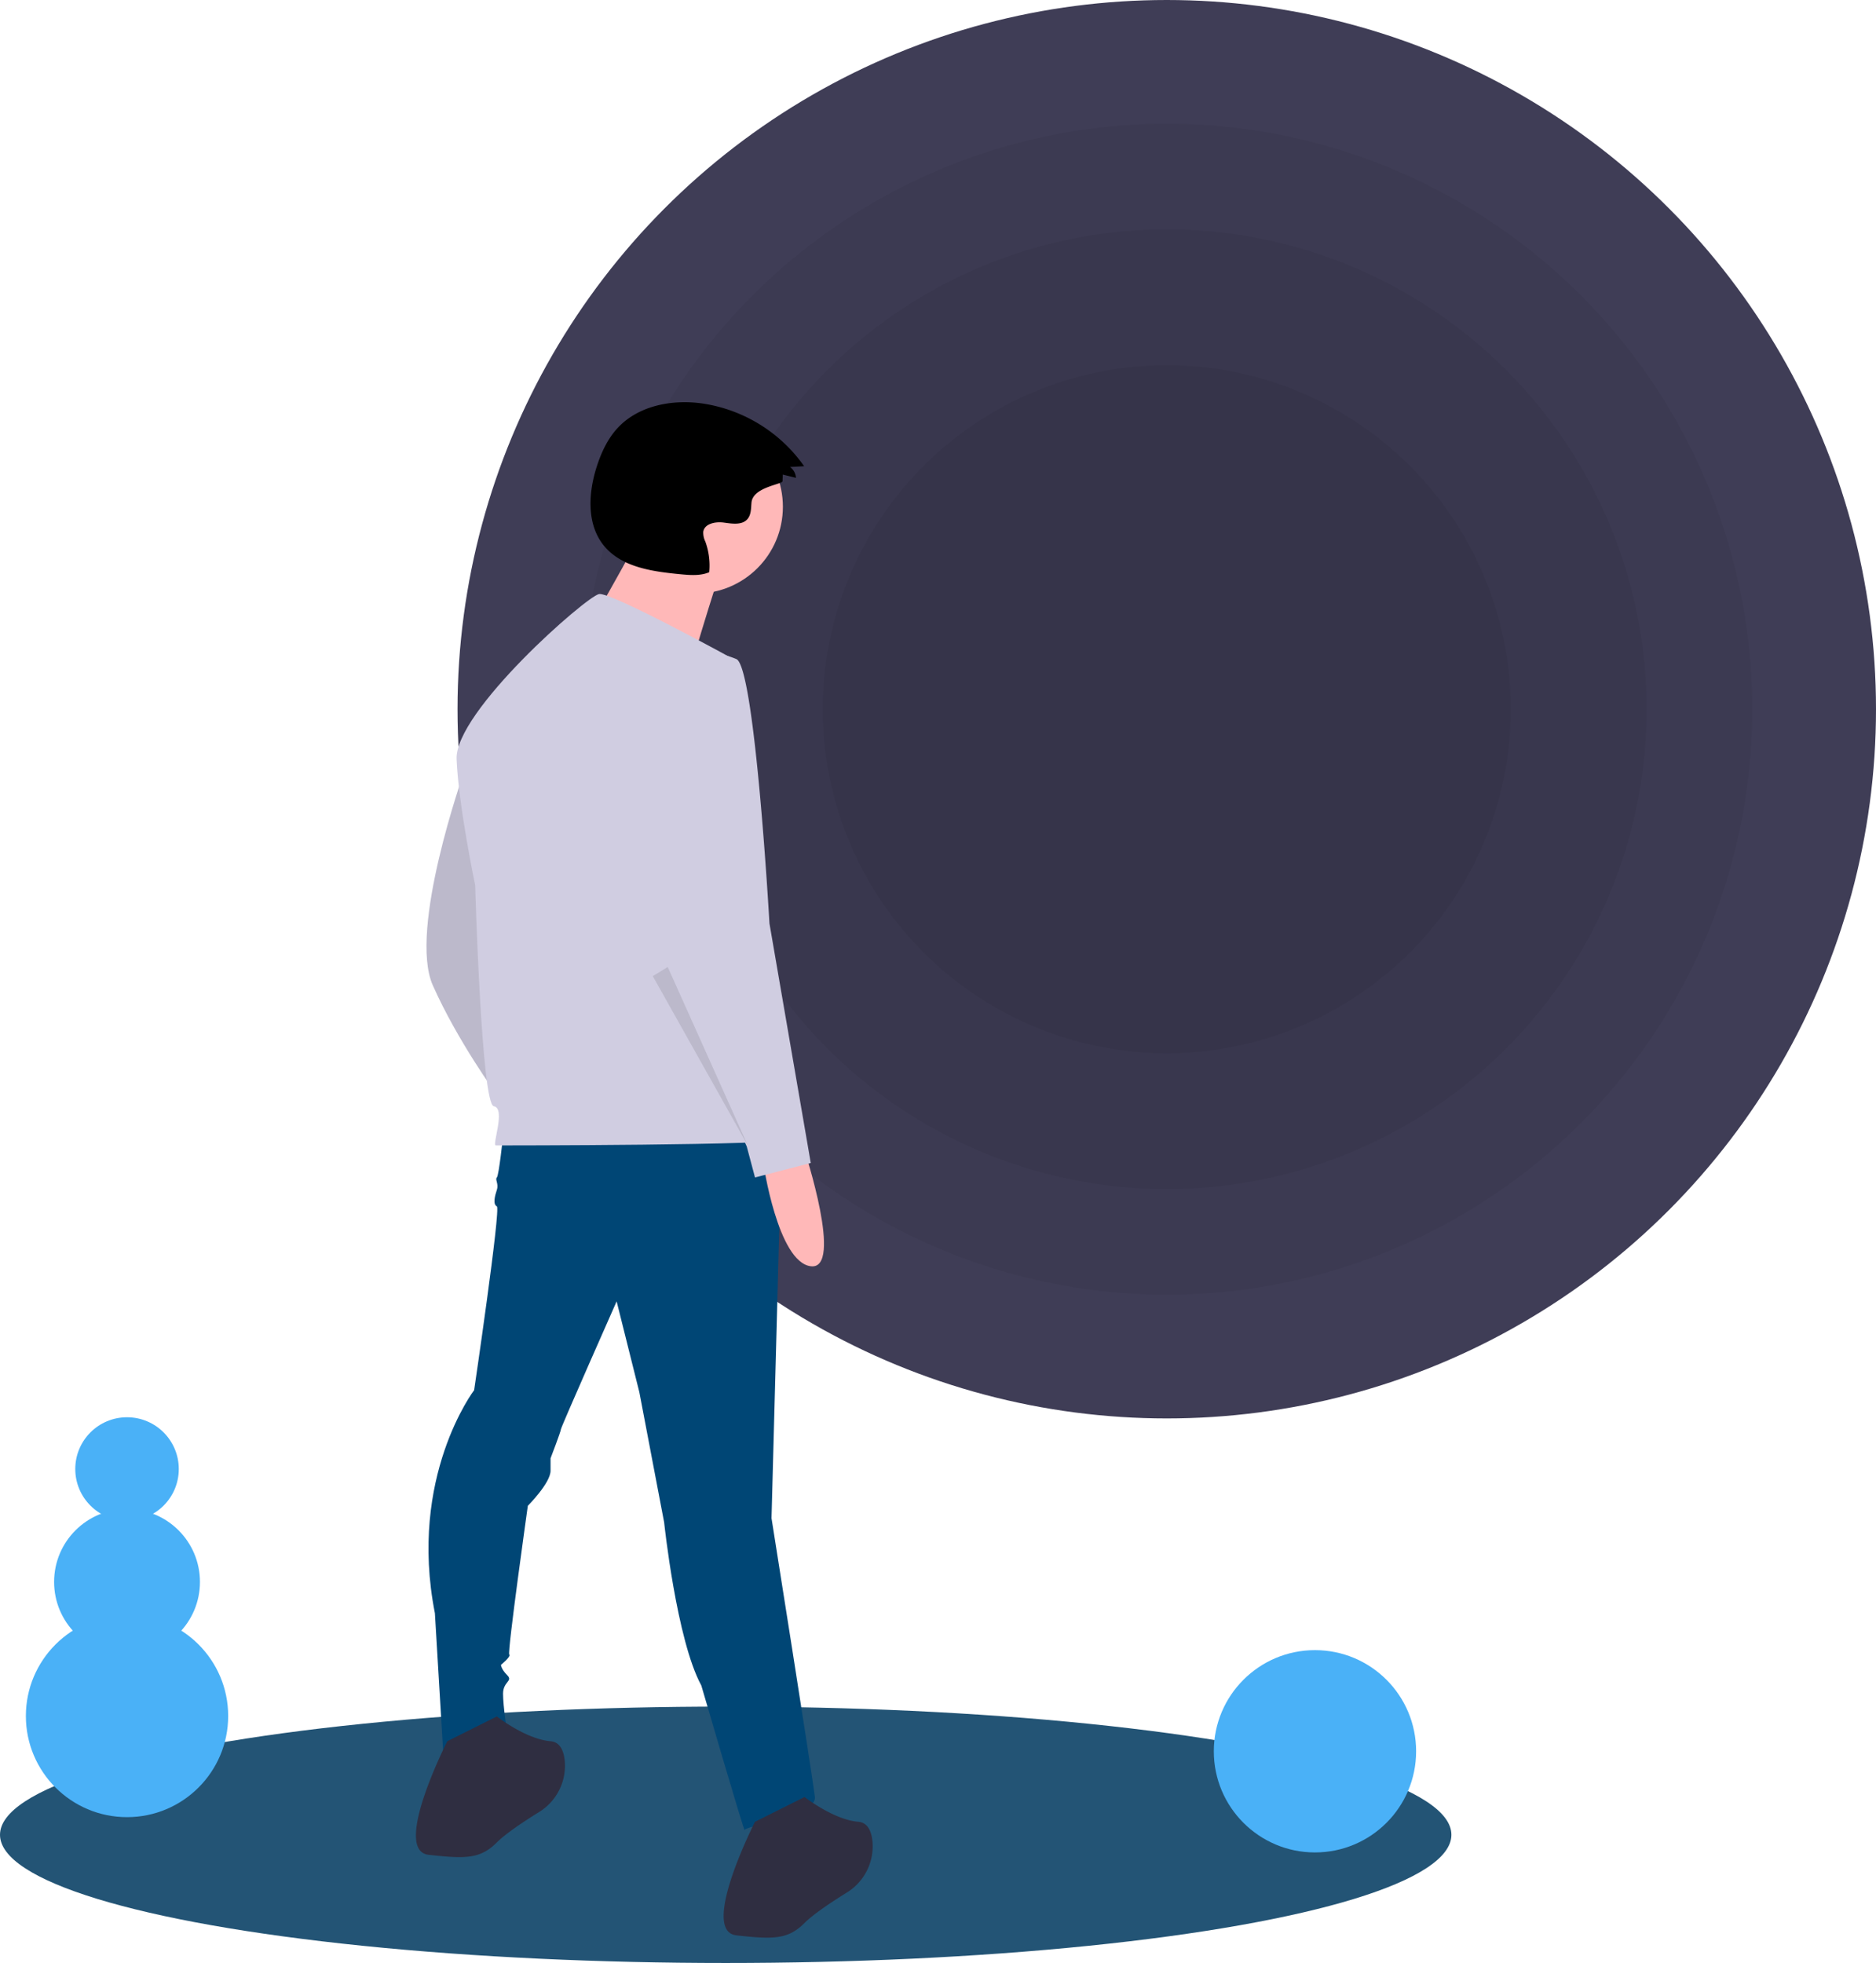 <?xml version="1.0" encoding="UTF-8" standalone="no"?>
<svg
   data-name="Layer 1"
   width="797.5"
   height="834.5"
   viewBox="0 0 797.5 834.5"
   version="1.1"
   id="svg46"
   sodipodi:docname="undraw_void_-3-ggu.svg"
   inkscape:version="1.1.2 (0a00cf5339, 2022-02-04)"
   xmlns:inkscape="http://www.inkscape.org/namespaces/inkscape"
   xmlns:sodipodi="http://sodipodi.sourceforge.net/DTD/sodipodi-0.dtd"
   xmlns="http://www.w3.org/2000/svg"
   xmlns:svg="http://www.w3.org/2000/svg">
  <defs
     id="defs50" />
  <sodipodi:namedview
     id="namedview48"
     pagecolor="#ffffff"
     bordercolor="#666666"
     borderopacity="1.0"
     inkscape:pageshadow="2"
     inkscape:pageopacity="0.0"
     inkscape:pagecheckerboard="0"
     showgrid="false"
     inkscape:zoom="0.35630725"
     inkscape:cx="898.10128"
     inkscape:cy="112.26266"
     inkscape:window-width="1850"
     inkscape:window-height="1016"
     inkscape:window-x="70"
     inkscape:window-y="27"
     inkscape:window-maximized="1"
     inkscape:current-layer="svg46" />
  <title
     id="title2">void</title>
  <ellipse
     cx="308.5"
     cy="780"
     rx="308.5"
     ry="54.5"
     fill="#3f3d56"
     id="ellipse4"
     style="fill:#235475;fill-opacity:1"
     inkscape:export-filename="/home/felipe/Desktop/ideas/ellipse4.png"
     inkscape:export-xdpi="51"
     inkscape:export-ydpi="51" />
  <circle
     cx="496"
     cy="301.5"
     r="301.5"
     fill="#3f3d56"
     id="circle6"
     inkscape:export-filename="/home/felipe/Desktop/ideas/ellipse4.png"
     inkscape:export-xdpi="51"
     inkscape:export-ydpi="51" />
  <circle
     cx="496"
     cy="301.5"
     r="248.898"
     opacity="0.05"
     id="circle8"
     inkscape:export-filename="/home/felipe/Desktop/ideas/ellipse4.png"
     inkscape:export-xdpi="51"
     inkscape:export-ydpi="51" />
  <circle
     cx="496"
     cy="301.5"
     r="203.994"
     opacity="0.05"
     id="circle10"
     inkscape:export-filename="/home/felipe/Desktop/ideas/ellipse4.png"
     inkscape:export-xdpi="51"
     inkscape:export-ydpi="51" />
  <circle
     cx="496"
     cy="301.5"
     r="146.26"
     opacity="0.05"
     id="circle12"
     inkscape:export-filename="/home/felipe/Desktop/ideas/ellipse4.png"
     inkscape:export-xdpi="51"
     inkscape:export-ydpi="51" />
  <path
     d="M398.42,361.232s-23.704,66.722-13.169,90.426,27.216,46.53,27.216,46.53S406.322,365.622,398.42,361.232Z"
     transform="translate(-201.25 -32.75)"
     fill="#d0cde1"
     id="path14"
     inkscape:export-filename="/home/felipe/Desktop/ideas/ellipse4.png"
     inkscape:export-xdpi="51"
     inkscape:export-ydpi="51" />
  <path
     d="M398.42,361.232s-23.704,66.722-13.169,90.426,27.216,46.53,27.216,46.53S406.322,365.622,398.42,361.232Z"
     transform="translate(-201.25 -32.75)"
     opacity="0.1"
     id="path16"
     inkscape:export-filename="/home/felipe/Desktop/ideas/ellipse4.png"
     inkscape:export-xdpi="51"
     inkscape:export-ydpi="51" />
  <path
     d="M415.101,515.747s-1.756,16.681-2.634,17.558.878,2.634,0,5.268-1.756,6.145,0,7.023-9.657,78.135-9.657,78.135-28.094,36.873-16.681,94.816l3.512,58.821s27.216,1.756,27.216-7.901c0,0-1.756-11.413-1.756-16.681s4.39-5.268,1.756-7.901-2.634-4.39-2.634-4.39,4.39-3.512,3.512-4.39,7.901-63.211,7.901-63.211,9.657-9.657,9.657-14.925v-5.268s4.39-11.413,4.39-12.291,23.704-54.431,23.704-54.431l9.657,38.629,10.535,55.309s5.268,50.042,15.803,69.356c0,0,18.436,63.211,18.436,61.455s30.727-6.145,29.849-14.047-18.436-118.52-18.436-118.52L533.621,513.991Z"
     transform="translate(-201.25 -32.75)"
     fill="#2f2e41"
     id="path18"
     style="fill:#004675;fill-opacity:1"
     inkscape:export-filename="/home/felipe/Desktop/ideas/ellipse4.png"
     inkscape:export-xdpi="51"
     inkscape:export-ydpi="51" />
  <path
     d="M391.397,772.978s-23.704,46.53-7.901,48.286,21.948,1.756,28.971-5.268c3.84-3.84,11.615-8.991,17.876-12.873a23.117,23.117,0,0,0,10.969-21.982c-.463-4.295-2.068-7.834-6.019-8.164-10.535-.878-22.826-10.535-22.826-10.535Z"
     transform="translate(-201.25 -32.75)"
     fill="#2f2e41"
     id="path20"
     inkscape:export-filename="/home/felipe/Desktop/ideas/ellipse4.png"
     inkscape:export-xdpi="51"
     inkscape:export-ydpi="51" />
  <path
     d="M522.208,807.217s-23.704,46.53-7.901,48.286,21.948,1.756,28.971-5.268c3.84-3.84,11.615-8.991,17.876-12.873a23.117,23.117,0,0,0,10.969-21.982c-.463-4.295-2.068-7.834-6.019-8.164-10.535-.878-22.826-10.535-22.826-10.535Z"
     transform="translate(-201.25 -32.75)"
     fill="#2f2e41"
     id="path22"
     inkscape:export-filename="/home/felipe/Desktop/ideas/ellipse4.png"
     inkscape:export-xdpi="51"
     inkscape:export-ydpi="51" />
  <circle
     cx="295.905"
     cy="215.433"
     r="36.905"
     fill="#ffb8b8"
     id="circle24"
     inkscape:export-filename="/home/felipe/Desktop/ideas/ellipse4.png"
     inkscape:export-xdpi="51"
     inkscape:export-ydpi="51" />
  <path
     d="M473.43,260.308S447.07,308.812,444.961,308.812,492.41,324.628,492.41,324.628s13.707-46.394,15.816-50.612Z"
     transform="translate(-201.25 -32.75)"
     fill="#ffb8b8"
     id="path26"
     inkscape:export-filename="/home/felipe/Desktop/ideas/ellipse4.png"
     inkscape:export-xdpi="51"
     inkscape:export-ydpi="51" />
  <path
     d="M513.867,313.385s-52.675-28.971-57.943-28.094-61.455,50.042-60.577,70.234,7.901,53.553,7.901,53.553,2.634,93.06,7.901,93.938-.878,16.681.878,16.681,122.909,0,123.787-2.634S513.867,313.385,513.867,313.385Z"
     transform="translate(-201.25 -32.75)"
     fill="#d0cde1"
     id="path28"
     inkscape:export-filename="/home/felipe/Desktop/ideas/ellipse4.png"
     inkscape:export-xdpi="51"
     inkscape:export-ydpi="51" />
  <path
     d="M543.278,521.892s16.681,50.92,2.634,49.164-20.192-43.896-20.192-43.896Z"
     transform="translate(-201.25 -32.75)"
     fill="#ffb8b8"
     id="path30"
     inkscape:export-filename="/home/felipe/Desktop/ideas/ellipse4.png"
     inkscape:export-xdpi="51"
     inkscape:export-ydpi="51" />
  <path
     d="M498.504,310.313s-32.483,7.023-27.216,50.92,14.925,87.792,14.925,87.792l32.483,71.112,3.512,13.169,23.704-6.145L528.353,425.321s-6.145-108.863-14.047-112.374A34,34,0,0,0,498.504,310.313Z"
     transform="translate(-201.25 -32.75)"
     fill="#d0cde1"
     id="path32"
     inkscape:export-filename="/home/felipe/Desktop/ideas/ellipse4.png"
     inkscape:export-xdpi="51"
     inkscape:export-ydpi="51" />
  <polygon
     points="277.5 414.958 317.885 486.947 283.86 411.09 277.5 414.958"
     opacity="0.1"
     id="polygon34"
     inkscape:export-filename="/home/felipe/Desktop/ideas/ellipse4.png"
     inkscape:export-xdpi="51"
     inkscape:export-ydpi="51" />
  <path
     d="M533.896,237.316l.122-2.82,5.61,1.396a6.27,6.27,0,0,0-2.514-4.615l5.976-.334a64.477,64.477,0,0,0-43.124-26.651c-12.926-1.873-27.318.838-36.182,10.43-4.299,4.653-7.001,10.57-8.922,16.607-3.539,11.118-4.26,24.372,3.12,33.409,7.501,9.185,20.602,10.984,32.406,12.121,4.153.4,8.506.772,12.355-.839a29.721,29.721,0,0,0-1.654-13.037,8.687,8.687,0,0,1-.879-4.152c.525-3.512,5.209-4.396,8.728-3.922s7.75,1.2,10.062-1.494c1.593-1.856,1.499-4.559,1.71-6.996C521.282,239.785,533.836,238.707,533.896,237.316Z"
     transform="translate(-201.25 -32.75)"
     fill="#2f2e41"
     id="path36"
     style="fill:#000000"
     inkscape:export-filename="/home/felipe/Desktop/ideas/ellipse4.png"
     inkscape:export-xdpi="51"
     inkscape:export-ydpi="51" />
  <circle
     cx="559"
     cy="744.5"
     r="43"
     fill="#6c63ff"
     id="circle38"
     style="fill:#4ab1f7;fill-opacity:1"
     inkscape:export-filename="/home/felipe/Desktop/ideas/ellipse4.png"
     inkscape:export-xdpi="51"
     inkscape:export-ydpi="51" />
  <circle
     cx="54"
     cy="729.5"
     r="43"
     fill="#6c63ff"
     id="circle40"
     style="fill:#4ab1f7;fill-opacity:1"
     inkscape:export-filename="/home/felipe/Desktop/ideas/ellipse4.png"
     inkscape:export-xdpi="51"
     inkscape:export-ydpi="51" />
  <circle
     cx="54"
     cy="672.5"
     r="31"
     fill="#6c63ff"
     id="circle42"
     style="fill:#4ab1f7;fill-opacity:1"
     inkscape:export-filename="/home/felipe/Desktop/ideas/ellipse4.png"
     inkscape:export-xdpi="51"
     inkscape:export-ydpi="51" />
  <circle
     cx="54"
     cy="624.5"
     r="22"
     fill="#6c63ff"
     id="circle44"
     style="fill:#4ab1f7;fill-opacity:1"
     inkscape:export-filename="/home/felipe/Desktop/ideas/ellipse4.png"
     inkscape:export-xdpi="51"
     inkscape:export-ydpi="51" />
</svg>
